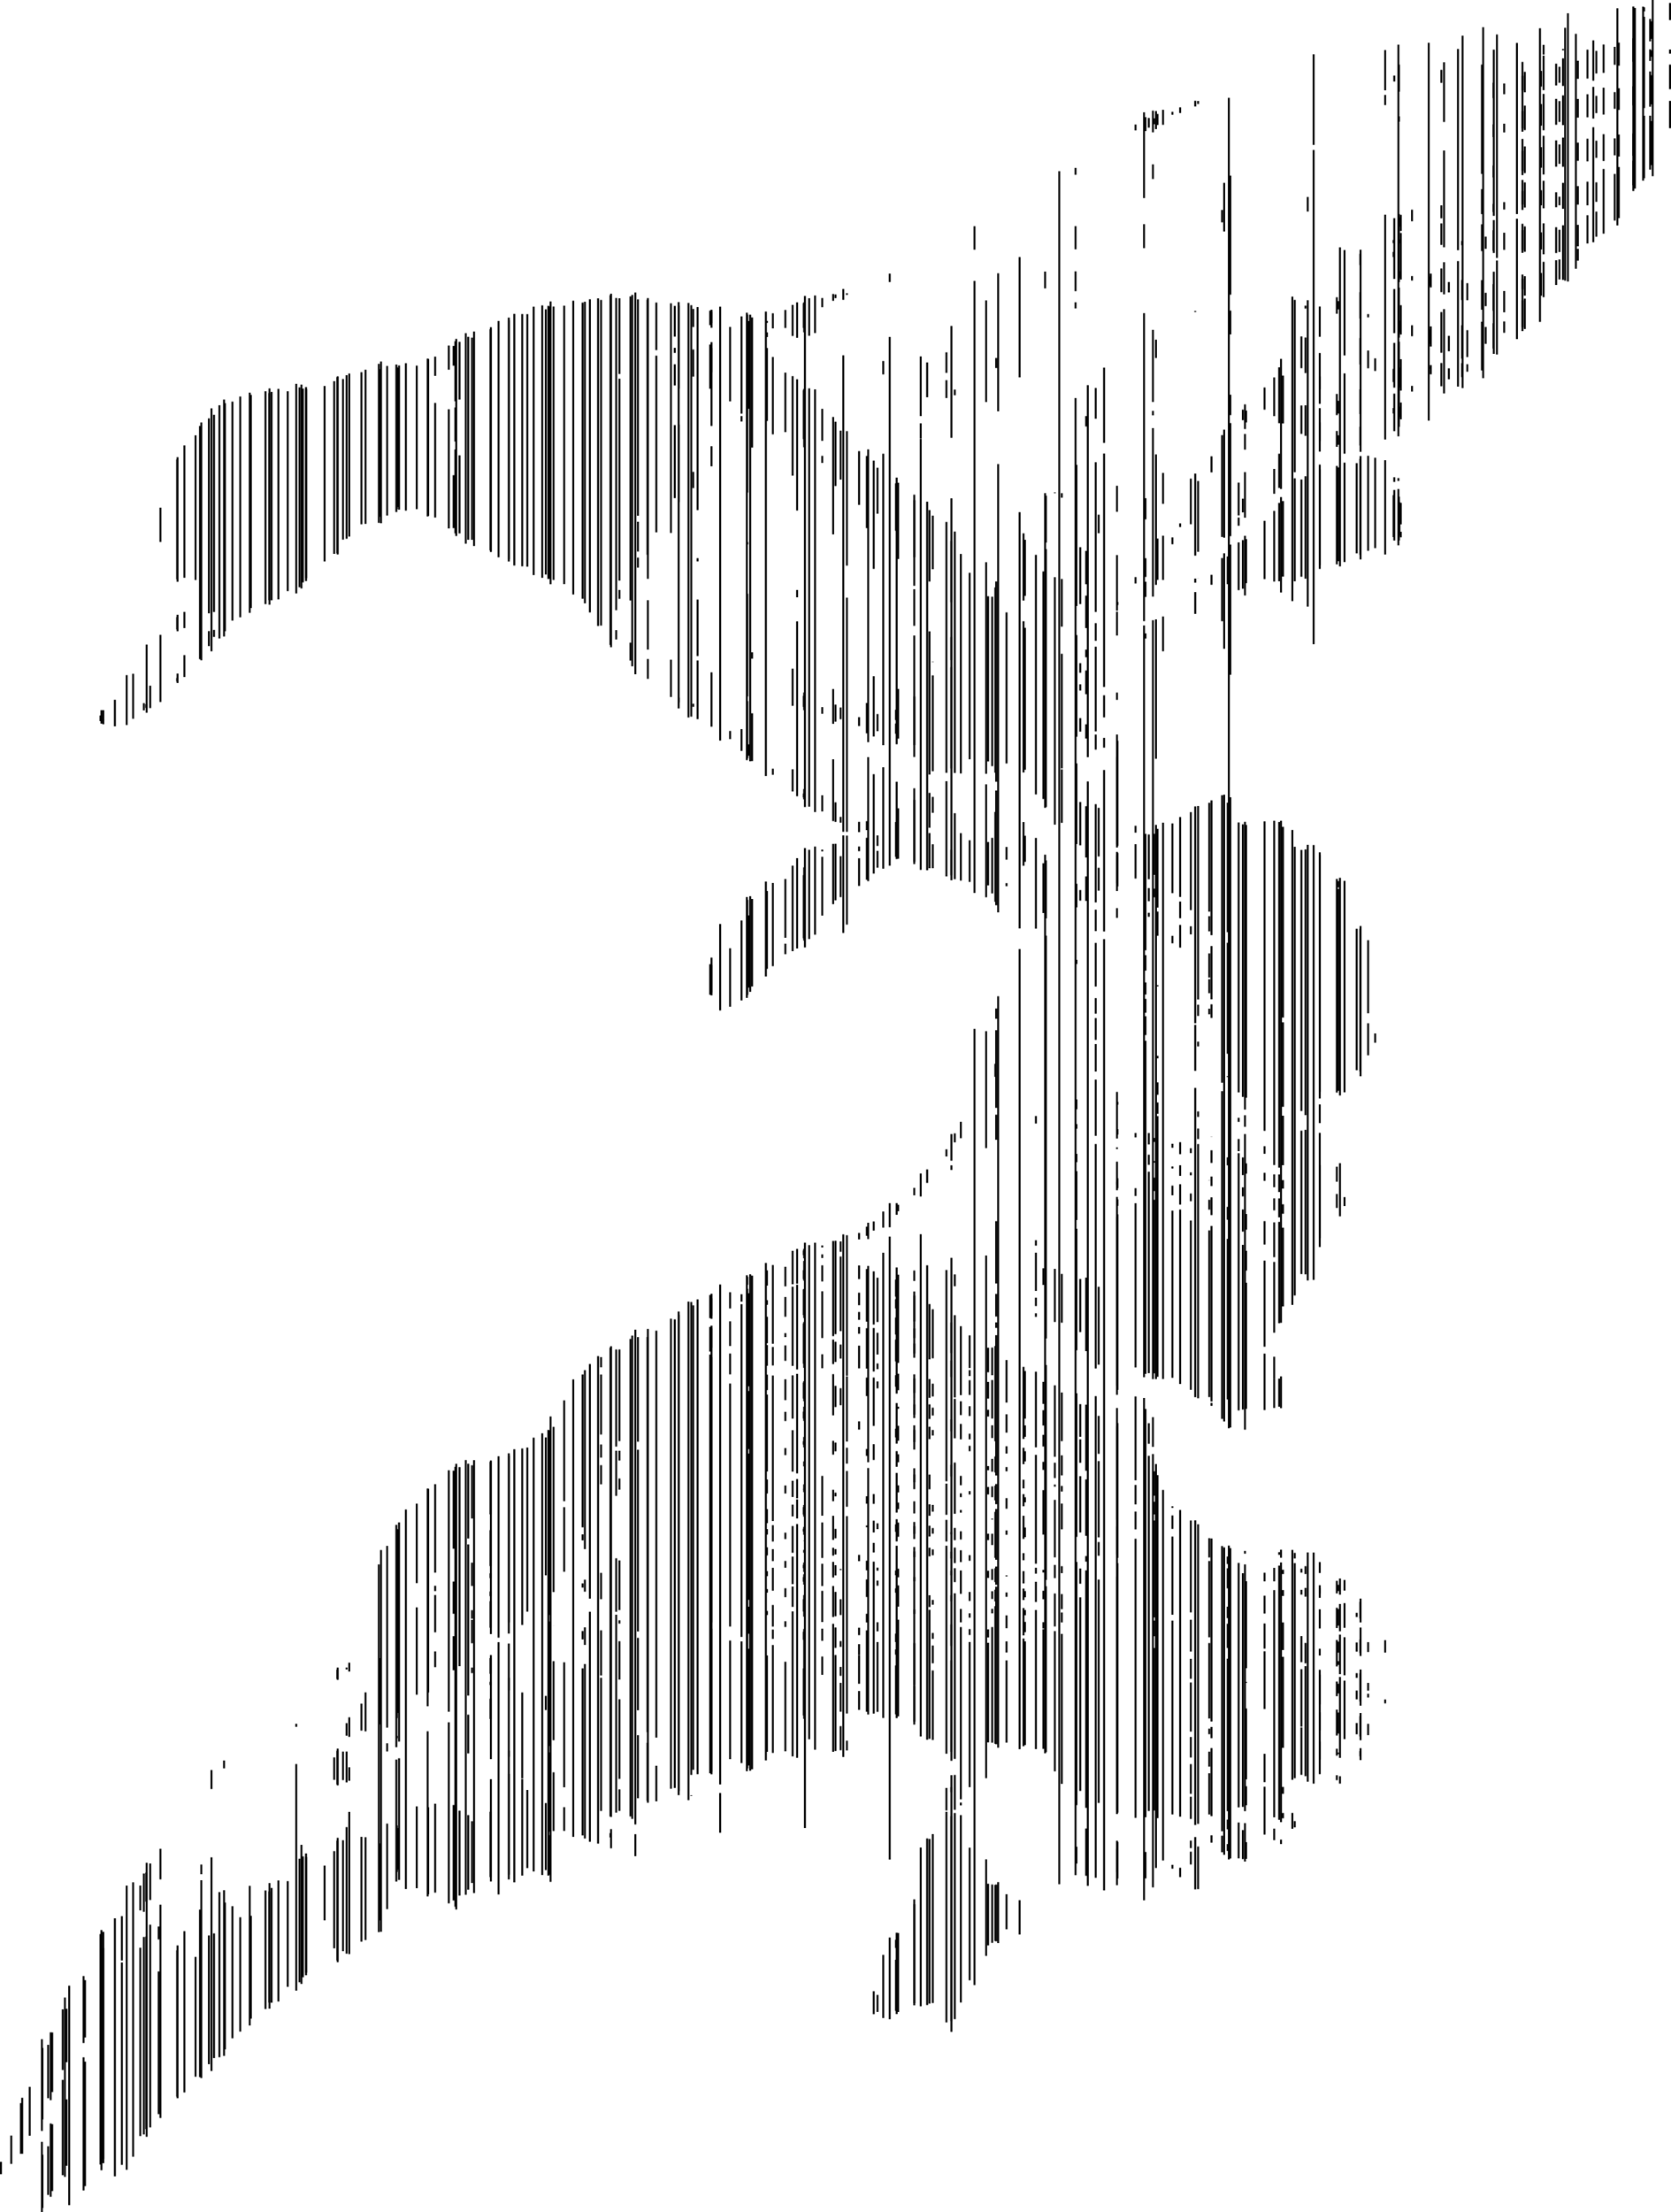 <?xml version="1.0" encoding="UTF-8" standalone="no"?>
<!-- Created with Inkscape (http://www.inkscape.org/) -->

<svg
   xmlns:dc="http://purl.org/dc/elements/1.1/"
   xmlns:cc="http://creativecommons.org/ns#"
   xmlns:rdf="http://www.w3.org/1999/02/22-rdf-syntax-ns#"
   xmlns:svg="http://www.w3.org/2000/svg"
   xmlns="http://www.w3.org/2000/svg"
   xmlns:sodipodi="http://sodipodi.sourceforge.net/DTD/sodipodi-0.dtd"
   xmlns:inkscape="http://www.inkscape.org/namespaces/inkscape"
   width="1573.656"
   height="2081.702"
   id="canards"
   version="1.1"
   inkscape:version="0.48.4 r9939"
   sodipodi:docname="criss-cross-canards_hatched.svg">
  <defs
     id="defs2997" />
  <sodipodi:namedview
     id="base"
     pagecolor="#ffffff"
     bordercolor="#666666"
     borderopacity="1.0"
     inkscape:pageopacity="0.0"
     inkscape:pageshadow="2"
     inkscape:zoom="0.175"
     inkscape:cx="-0.70470714"
     inkscape:cy="881.81326"
     inkscape:document-units="px"
     inkscape:current-layer="fill-e8e8e8"
     showgrid="false"
     inkscape:window-width="1276"
     inkscape:window-height="775"
     inkscape:window-x="0"
     inkscape:window-y="21"
     inkscape:window-maximized="1"
     fit-margin-top="0"
     fit-margin-left="0"
     fit-margin-right="0"
     fit-margin-bottom="0" />
  <g
     inkscape:label="fill-030303"
     inkscape:groupmode="layer"
     id="fill-030303"
     transform="translate(72.719,968.795)">
    <path
       d="m -62.108,1040.896 0,26.711 m 17.357,-26.594 0,-45.933 m 17.357,-39.562 0,50.189 m 0,91.074 0,-45.794 m 17.357,-129.366 0,50.223 m 0,97.447 0,-62.442 m 17.357,-112.177 0,53.936 m 0,139.917 0,-117.166 m 17.357,-1262.879 0,0.401 m 0,1354.105 0,-198.534 m 17.357,-30.031 0,41.685 m 0,192.388 0,-190.465 m 17.357,-72.395 0,23.389 m 0,212.321 0,-177.218 m 17.357,-19.899 0,12.095 m 0,164.394 0,-134.232 m 17.357,-1422.932 0,112.786 m 0,47.191 0,-11.6 m 0,57.272 0,3.366 m 0,1331.759 0,-137.751 m 17.357,-1425.691 0,136.16 m 0,1408.486 0,-112.747 m 17.357,-1451.208 0,185.539 m 0,23.517 0,-6.641 m 0,1226.693 0,117.312 m 17.357,-1352.776 0,-206.056 m 0,1415.846 0,124.394 m 17.357,-1346.021 0,-200.556 m 0,1431.294 0,96.738 m 17.357,-1334.856 0,-194.866 m 0,1409.981 0,104.642 m 17.357,-1328.269 0,-188.048 m 0,1402.056 0,99.462 m 17.357,-1325.641 0,-177.833 m 0,1381.277 0,108.868 m 17.357,-1328.046 0,-165.143 m 0,1392.442 0,51.476 m 17.357,-1299.352 0,-151.155 m 0,1291.713 0,26.844 m 0,161.003 0,-104.402 m 17.357,-1381.522 0,143.069 m 0,1135.272 0,-25.361 m 0,125.334 0,98.604 m 17.357,-1340.861 0,-138.957 m 0,1213.029 0,62.403 m 0,184.433 0,-72.491 m 17.357,-1388.468 0,130.764 m 0,1134.916 0,-172.673 m 0,281.094 0,39.138 m 17.357,-1280.362 0,-135.094 m 0,1070.972 0,74.754 m 0,105.018 0,-82.157 m 0,187.256 0,77.029 m 17.357,-1423.231 0,-18.096 m 0,43.58 0,107.842 m 0,992.936 0,-83.267 m 0,95.612 0,4.985 m 0,38.824 0,-35.081 m 0,53.057 0,14.799 m 0,212.175 0,-83.648 m 17.357,-1371.894 0,18.58 m 0,152.881 0,-49.79 m 0,936.789 0,73.45 m 0,61.198 0,-30.275 m 0,51.405 0,32.025 m 0,216.666 0,-89.827 m 17.357,-1380.904 0,190.218 m 0,921.076 0,-50.066 m 0,91.625 0,21.926 m 0,30.755 0,-7.955 m 0,9.09 0,21.986 m 0,28.132 0,-5.222 m 0,144.569 0,58.128 m 17.357,-1254.041 0,-208.107 m 0,1065.754 0,49.494 m 0,48.701 0,-33.822 m 0,40.644 0,4.497 m 0,16.972 0,-4.395 m 0,9.105 0,24.996 m 0,43.382 0,-14.772 m 0,22.307 0,2.996 m 0,31.963 0,-19.069 m 0,106.385 0,61.54 m 17.357,-1240.192 0,-224.973 m 0,1068.49 0,156.919 m 0,63.953 0,-11.825 m 0,68.616 0,5.748 m 0,110.896 0,-94.798 m 17.357,-1373.722 0,237.651 m 0,983.396 0,-154.431 m 0,322.209 0,73.508 m 17.357,-1217.322 0,-249.551 m 0,1061.6 0,129.81 m 0,126.765 0,-13.29 m 0,100.832 0,63.031 m 17.357,-1210.159 0,-261.993 m 0,1030.14 0,94.928 m 0,66.328 0,-60.709 m 0,145.985 0,117.596 m 0,41.061 0,-22.373 m 17.357,-1415.845 0,278.665 m 0,873.868 0,-143.851 m 0,150.513 0,5.59 m 0,44.431 0,-3.906 m 0,44.807 0,7.849 m 0,184.503 0,-157.202 m 17.357,-1287.803 0,306.452 m 0,698.022 0,-9.596 m 0,16.38 0,56.449 m 0,21.755 0,-12.372 m 0,19.49 0,18.003 m 0,108.044 0,-24.687 m 0,54.06 0,42.406 m 0,127.593 0,-125.334 m 17.357,-1298.19 0,71.235 m 0,194.426 0,-189.996 m 0,198.834 0,8.303 m 0,792.644 0,-86.258 m 0,95.332 0,9.181 m 0,27.418 0,-10.484 m 0,77.067 0,46.699 m 0,12.762 0,-3.066 m 0,19.678 0,36.099 m 0,93.428 0,-74.916 m 0,84.834 0,20.257 m 17.357,-1218.878 0,-203.624 m 0,209.307 0,28.015 m 0,15.137 0,-9.444 m 0,733.544 0,98.475 m 0,178.58 0,-171.012 m 0,176.998 0,68.171 m 0,82.781 0,-59.318 m 17.357,-1348.222 0,44.77 m 0,171.445 0,-166.255 m 0,917.562 0,382.949 m 0,59.976 0,-33.48 m 17.357,-1373.774 0,28.892 m 0,15.319 0,-4.776 m 0,15.488 0,19.923 m 0,106.014 0,-68.718 m 0,841.579 0,440.958 m 17.357,-1374.885 0,-16.991 m 0,38.188 0,25.493 m 0,104.905 0,-15.239 m 0,218.231 0,2.846 m 0,1000.321 0,-437.059 m 17.357,-934.967 0,10.62 m 0,46.327 0,-22.929 m 0,580.67 0,25.848 m 0,304.218 0,-16.443 m 0,28.261 0,18.339 m 0,258.426 0,-249.642 m 0,255.5 0,134.833 m 17.357,-1289.76 0,-70.048 m 0,380.207 0,7.66 m 0,251.873 0,-55.004 m 0,323.666 0,15.289 m 0,35.317 0,-23.195 m 0,30.291 0,19.601 m 0,237.305 0,-228.667 m 0,241.863 0,111.619 m 17.357,-1270.779 0,-82.575 m 0,398.375 0,10.67 m 0,218.222 0,-67.945 m 0,355.583 0,87.603 m 0,59.107 0,-54.733 m 0,58.89 0,137.63 m 0,31.955 0,-25.513 m 0,39.632 0,109.82 m 17.357,-1357.61 0,-1.735 m 0,10.702 0,4.419 m 0,78.965 0,-68.663 m 0,511.021 0,73.216 m 0,298.091 0,-14.313 m 0,28.006 0,4.412 m 0,36.138 0,-24.905 m 0,26.663 0,19.445 m 0,22.914 0,-14.509 m 0,18.74 0,72.337 m 0,20.715 0,-13.164 m 0,27.878 0,13.193 m 0,10.798 0,-5.21 m 0,17.182 0,7.615 m 0,19.497 0,-4.686 m 0,16.861 0,3.363 m 0,21.007 0,-3.759 m 0,41.858 0,90.678 m 17.357,-1339.876 0,-17.013 m 0,58.994 0,55.957 m 0,475.85 0,-55.267 m 0,60.868 0,9.849 m 0,312.625 0,-18.455 m 0,28.469 0,18.574 m 0,19.124 0,-3.699 m 0,11.556 0,14.485 m 0,37.027 0,-19.644 m 0,30.639 0,8.646 m 0,32.102 0,-6.679 m 0,35.22 0,7.556 m 0,42.865 0,-6.012 m 0,26.6 0,6.403 m 0,27.708 0,-8.403 m 0,31.006 0,5.471 m 0,116.986 0,-84.302 m 17.357,-1278.352 0,23.187 m 0,104.559 0,-45.986 m 0,287.66 0,10.294 m 0,85.294 0,-3.637 m 0,76.761 0,59.326 m 0,298.253 0,-4.374 m 0,18.512 0,8.416 m 0,33.837 0,-24.065 m 0,31.996 0,37.794 m 0,32.826 0,-15.011 m 0,27.386 0,6.418 m 0,24.537 0,-3.158 m 0,44.97 0,0.321 m 0,23.695 0,-6.972 m 0,20.386 0,2.591 m 0,34.444 0,-3.096 m 0,11.445 0,4.378 m 0,28.104 0,-11.645 m 0,30.659 0,7.571 m 0,71.212 0,-44.26 m 17.357,-1289.61 0,8.614 m 0,125.776 0,-30.138 m 0,44.248 0,6.658 m 0,236.107 0,-6.303 m 0,82.965 0,15.207 m 0,37.618 0,-1.696 m 0,6.766 0,55.3 m 0,312.322 0,-1.911 m 0,8.45 0,3.408 m 0,22.049 0,-15.168 m 0,24.429 0,43.986 m 0,28.399 0,-13.112 m 0,114.448 0,37.453 m 0,39.813 0,-33.421 m 0,38.831 0,20.989 m 0,33.873 0,-29.368 m 0,35.575 0,11.483 m 0,31.958 0,-17.189 m 17.357,-1153.658 0,46.076 m 0,225.528 0,-11.071 m 0,102.968 0,5.403 m 0,70.117 0,-38.533 m 0,362.564 0,9.733 m 0,74.661 0,-70.206 m 0,82.85 0,13.185 m 0,43.893 0,-15.975 m 0,170.088 0,1.015 m 0,42.28 0,-14.856 m 0,39.438 0,5.412 m 0,27.24 0,-8.349 m 0,14.97 0,27.167 m 0,36.259 0,-22.66 m 17.357,-1199.861 0,50.564 m 0,208.122 0,-8.334 m 0,98.483 0,9.675 m 0,17.945 0,-4.401 m 0,11.088 0,25.988 m 0,332.627 0,-6.022 m 0,30.573 0,12.844 m 0,24.578 0,-11.787 m 0,18.174 0,7.386 m 0,13.072 0,-6.292 m 0,17.479 0,21.353 m 0,57.654 0,-7.749 m 0,125.63 0,5.915 m 0,69.661 0,-6.995 m 0,15.482 0,10.118 m 0,27.122 0,-26.912 m 0,33.741 0,17.766 m 17.357,-1125.7 0,-43.204 m 0,231.757 0,16.126 m 0,107.974 0,-9.875 m 0,14.559 0,15.842 m 0,427.496 0,-41.689 m 0,51.834 0,20.456 m 0,13.746 0,-5.341 m 0,16.944 0,6.509 m 0,132.454 0,-5.453 m 0,41.688 0,2.895 m 0,14.122 0,-4.786 m 0,39.186 0,8.522 m 0,75.836 0,-65.715 m 0,332.051 0,16.027 m 17.357,-1393.903 0,-44.65 m 0,213.146 0,9.695 m 0,12.821 0,-9.604 m 0,92.691 0,32.766 m 0,413.894 0,-16.004 m 0,18.458 0,8.634 m 0,24.615 0,-16.069 m 0,20.731 0,20.612 m 0,23.869 0,-10.876 m 0,50.266 0,8.177 m 0,88.969 0,-7.091 m 0,43.48 0,4.401 m 0,16.462 0,-4.122 m 0,42.638 0,7.87 m 0,11.868 0,-4.86 m 0,15.044 0,45.949 m 0,219.92 0,-7.681 m 0,18.761 0,48.146 m 17.357,-1368.04 0,-53.678 m 0,184.827 0,45.671 m 0,109.824 0,-58.27 m 0,466.479 0,24.37 m 0,15.652 0,-9.093 m 0,14.219 0,9.397 m 0,37.088 0,-13.587 m 0,24.386 0,9.62 m 0,25.843 0,-11.506 m 0,42.001 0,7.298 m 0,48.588 0,-7.215 m 0,23.705 0,5.419 m 0,22.72 0,-4.059 m 0,30.58 0,4.141 m 0,67.121 0,-39.592 m 0,40.096 0,33.739 m 0,265.122 0,-93.267 m 17.357,-1306.77 0,50.408 m 0,87.238 0,-0.359 m 0,13.058 0,90.168 m 0,39.199 0,-14.985 m 0,44.591 0,22.498 m 0,461.189 0,-46.124 m 0,70.017 0,12.014 m 0,17.959 0,-7.382 m 0,20.959 0,5.249 m 0,71.613 0,-6.317 m 0,21.799 0,5.225 m 0,20.345 0,-5.5 m 0,47.514 0,4.537 m 0,32.134 0,-5.541 m 0,11.801 0,16.714 m 0,72.18 0,-65.404 m 0,154.014 0,158.945 m 17.357,-1318.234 0,-57.719 m 0,90.465 0,21.742 m 0,101.89 0,-95.285 m 0,171.84 0,24.018 m 0,449.541 0,-28.681 m 0,35.75 0,15.529 m 0,51.062 0,-11.153 m 0,42.718 0,11.036 m 0,54.526 0,-2.34 m 0,18.495 0,6.478 m 0,15.786 0,-4.351 m 0,23.169 0,5.686 m 0,41.992 0,-20.328 m 0,33.878 0,86.104 m 0,37.985 0,-4.735 m 0,27.262 0,192.836 m 17.357,-1187.415 0,-175.478 m 0,251.705 0,39.217 m 0,457.383 0,-30.679 m 0,32.71 0,5.55 m 0,17.812 0,-13.87 m 0,24.467 0,9.187 m 0,21.958 0,-5.267 m 0,11.369 0,5.094 m 0,40.703 0,-3.166 m 0,60.281 0,5.259 m 0,37.839 0,-8.455 m 0,20.071 0,4.097 m 0,16.328 0,-5.607 m 0,12.203 0,136.584 m 0,181.751 0,-124.808 m 17.357,-1177.636 0,155.414 m 0,116.63 0,-40.79 m 0,475.902 0,23.1 m 0,24.726 0,-15.616 m 0,26.181 0,6.353 m 0,50.546 0,-3.892 m 0,19.688 0,6.989 m 0,42.988 0,-6.035 m 0,34.856 0,6.756 m 0,56.008 0,-7.616 m 0,12.666 0,93.711 m 0,191.035 0,-58.014 m 17.357,-1196.432 0,142.183 m 0,90.573 0,-12.019 m 0,34.062 0,2.867 m 0,485.943 0,-40.04 m 0,51.069 0,17.267 m 0,19.684 0,-6.84 m 0,19.552 0,4.001 m 0,35.205 0,-9.985 m 0,30.423 0,4.083 m 0,39.164 0,-0.945 m 0,16.06 0,4.142 m 0,29.517 0,-12.08 m 0,24.465 0,10.468 m 0,84.838 0,-77.403 m 0,220.053 0,32.969 m 17.357,-1254.843 0,-52.767 m 0,82.855 0,133.534 m 0,86.655 0,-24.487 m 0,503.676 0,44.798 m 0,17.172 0,-10.752 m 0,24.292 0,9.544 m 0,38.538 0,-4.77 m 0,28.435 0,9.108 m 0,56.63 0,-5.926 m 0,17.884 0,4.881 m 0,15.98 0,-9.709 m 0,18.365 0,97.508 m 17.357,-890.263 0,-214.149 m 0,274.627 0,46.867 m 0,349.972 0,-15.677 m 0,106.867 0,20.735 m 0,20.369 0,-14.417 m 0,23.223 0,10.95 m 0,22.003 0,-7.602 m 0,26.623 0,41.891 m 0,35.656 0,-2.544 m 0,19.697 0,7.961 m 0,27.513 0,-5.862 m 0,6.576 0,112.616 m 17.357,-1177.412 0,-4.267 m 0,80.729 0,44.854 m 0,133.344 0,-107.779 m 0,108.813 0,50.249 m 0,470.399 0,-45.849 m 0,111.552 0,45.788 m 0,32.183 0,-18.823 m 0,28.765 0,5.241 m 0,35.587 0,-24.223 m 0,58.947 0,6.527 m 0,33.841 0,-14.097 m 0,17.275 0,9.346 m 0,151.896 0,-141.082 m 17.357,-1022.634 0,53.519 m 0,64.596 0,-9.003 m 0,19.909 0,5.873 m 0,38.634 0,-12.693 m 0,78.945 0,40.722 m 0,52.062 0,-9.936 m 0,366.031 0,49.938 m 0,98.521 0,-30.677 m 0,33.115 0,22.036 m 0,65.594 0,-53.016 m 0,86.883 0,14.335 m 0,194.983 0,-182.12 m 17.357,-1018.876 0,17.438 m 0,304.21 0,-45.8 m 0,56.453 0,21.506 m 0,446.103 0,-73.352 m 0,121.511 0,35.717 m 0,78.632 0,-71.794 m 0,76.202 0,12.884 m 0,232.643 0,-210.23 m 17.357,-774.16 0,82.306 m 0,36.694 0,-26.469 m 0,307.208 0,2.847 m 0,189.199 0,-158.954 m 0,197.007 0,87.956 m 0,32.662 0,-26.262 m 0,47.135 0,219.798 m 0,58.372 0,-21.885 m 17.357,-1622.725 0,5.501 m 0,426.42 0,-6.086 m 0,234.075 0,6.457 m 0,43.192 0,-32.294 m 0,271.742 0,4.145 m 0,55.164 0,-7.338 m 0,14.136 0,154.537 m 0,106.222 0,-78.933 m 0,83.316 0,18.307 m 0,23.471 0,-16.753 m 0,25.592 0,262.638 M 1014.028,-851.89 l 0,-5.582 m 0,673.297 0,38.705 m 0,21.098 0,-8.158 m 0,234.578 0,3.851 m 0,19.418 0,-1.519 m 0,15.634 0,12.593 m 0,171.636 0,-163.389 m 0,255.518 0,23.003 m 0,17.595 0,-11.924 m 0,17.639 0,91.221 m 0,17.692 0,-14.747 m 0,25.768 0,152.974 m 17.357,-1595.807 0,-2.73 m 0,400.479 0,6.429 m 0,328.32 0,-65.595 m 0,105.835 0,6.98 m 0,192.384 0,-3.751 m 0,21.365 0,1.908 m 0,25.244 0,-9.102 m 0,23.556 0,157.25 m 0,122.407 0,-1.495 m 0,8.649 0,12.629 m 0,80.794 0,-73.531 m 0,79.053 0,182.407 m 0,51.024 0,-3.555 m 17.357,-1304.532 0,42.887 m 0,363.162 0,-92.18 m 0,107.405 0,7.605 m 0,205.814 0,-4.524 m 0,22.722 0,2.746 m 0,24.341 0,-7.234 m 0,25.418 0,159.307 m 0,209.472 0,-86.457 m 0,93.41 0,29.94 m 0,25.577 0,-18.781 m 0,22.292 0,46.184 m 0,24.406 0,-19.316 m 0,25.552 0,27.909 m 0,23.688 0,-20.875 m 0,41.231 0,7.027 m 0,15.459 0,-12.044 m 17.357,-987.064 0,102.403 m 0,18.569 0,-14.305 m 0,35.066 0,22.732 m 0,14.662 0,-13.073 m 0,27.704 0,5.264 m 0,156.543 0,-0.227 m 0,18.21 0,9.315 m 0,176.395 0,-156.87 m 0,289.623 0,18.185 m 0,75.082 0,-71.8 m 0,77.258 0,70.995 m 0,14.788 0,-5.244 m 0,21.635 0,14.126 m 0,44.984 0,-38.739 m 17.357,-1145.099 0,26.077 m 0,327.463 0,-121.82 m 0,131.848 0,104.392 m 0,21.901 0,-0.845 m 0,76.472 0,7.52 m 0,51.202 0,-12.164 m 0,30.127 0,151.14 m 0,154.878 0,-7.033 m 0,11.008 0,18.912 m 0,28.05 0,-10.818 m 0,16.049 0,22.839 m 0,153.57 0,-143.516 m 0,151.46 0,9.082 m 0,20.403 0,-6.51 m 17.357,-1348.972 0,11.141 m 0,151.272 0,-41.472 m 0,269.015 0,256.725 m 0,71.398 0,-9.635 m 0,47.614 0,14.762 m 0,38.478 0,-18.57 m 0,30.006 0,118.702 m 0,244.035 0,-81.775 m 0,94.768 0,0.808 m 0,90.836 0,-66.699 m 0,73.191 0,17.836 m 0,50.426 0,-15.633 m 17.357,-1368.95 0,20.82 m 0,159.446 0,-54.776 m 0,282.816 0,291.185 m 0,21.592 0,-7.118 m 0,25.082 0,7.562 m 0,59.914 0,-22.017 m 0,37.145 0,81.004 m 0,59.649 0,-53.134 m 0,206.243 0,8.091 m 0,30.277 0,-16.798 m 0,26.166 0,23.618 m 0,56.859 0,-54.334 m 0,96.496 0,26.644 m 0,49.347 0,-45.004 m 17.357,-1327.975 0,45.017 m 0,144.094 0,-71.01 m 0,306.563 0,179.459 m 0,83.956 0,-79.471 m 0,87.87 0,46.592 m 0,21.987 0,-7.929 m 0,22.74 0,8.865 m 0,87.241 0,-74.072 m 0,321.851 0,4.081 m 0,20.59 0,-5.527 m 0,30.46 0,25.979 m 0,92.035 0,-85.661 m 0,122.45 0,6.42 m 0,23.098 0,-5.024 m 17.357,-1389.485 0,29.851 m 0,61.802 0,-26.685 m 0,69.627 0,91.51 m 0,502.776 0,-245.665 m 0,264.186 0,134.951 m 0,280.958 0,-3.695 m 0,19.859 0,4.547 m 0,63.518 0,-24.492 m 0,31.117 0,54.099 m 0,45.336 0,-44.611 m 17.357,-1271.441 0,12.223 m 0,48.536 0,-17.494 m 0,44.209 0,90.286 m 0,495.467 0,-222.8 m 0,291.786 0,68.767 m 0,334.521 0,-5.209 m 0,81.419 0,28.104 m 0,24.418 0,-16.941 m 0,27.468 0,16.95 m 17.357,-1364.746 0,-7.776 m 0,93.791 0,12.029 m 0,29.314 0,-8.858 m 0,30.274 0,88.23 m 0,306.933 0,-5.896 m 0,7.442 0,189.836 m 0,470.804 0,-5.864 m 0,22.792 0,15.629 m 0,25.384 0,-10.308 m 0,18.327 0,3.534 m 0,26.853 0,-9.11 m 0,27.131 0,19.722 m 0,19.364 0,-1.392 m 17.357,-1213.476 0,84.898 m 0,486.358 0,-133.073 m 0,643.757 0,3.901 m 0,32.601 0,-8.641 m 0,28.892 0,4.375 m 0,20.242 0,-8.26 m 0,30.579 0,10.569 m 17.357,-1282.992 0,-11.832 m 0,93.551 0,85.014 m 0,465.439 0,-8.706 m 17.357,-746.708 0,2.997 m 0,13.061 0,-4.772 m 0,110.04 0,12.422 m 0,29.554 0,-5.15 m 0,82.014 0,39.461 m 17.357,-297.227 0,-10.904 m 0,62.494 0,4.183 m 0,52.405 0,-10.285 m 0,56.986 0,5.382 m 17.357,-99.665 0,-8.558 m 0,49.948 0,13.61 m 0,22.904 0,-0.902 m 17.357,-80.39 0,9.751 m 0,55.368 0,-14.476 m 0,30.515 0,10.283 m 17.357,-74.392 0,-15.998 m 0,44.215 0,25.292 m 0,13.787 0,-7.024 m 17.357,-120.089 0,11.426 m 0,54.002 0,-12.559 m 0,32.133 0,15.937 m 17.357,-234.971 0,-10.081 m 0,37.833 0,8.192 m 0,72.584 0,-6.929 m 0,28.753 0,16.108 m 0,58.786 0,-19.999 m 0,28.616 0,10.64 m 17.357,-228.087 0,-13.716 m 0,33.115 0,16.441 m 0,39.797 0,-18.813 m 0,37.855 0,12.786 m 0,42.797 0,-18.731 m 0,45.766 0,9.913 m 0,35.703 0,-25.373 m 17.357,-215.884 0,14.765 m 0,36.786 0,-20.337 m 0,40.558 0,19.335 m 0,35.424 0,-14.203 m 0,39.628 0,16.088 m 0,43.531 0,-21.41 m 17.357,-194.054 0,15.077 m 0,36.907 0,-19.667 m 0,40.814 0,18.225 m 0,38.997 0,-8.043 m 0,31.109 0,20.93 m 0,25.796 0,-18.804 m 17.357,-187.012 0,16.986 m 0,36.523 0,-17.562 m 0,41.125 0,17.128 m 0,41.188 0,-17.385 m 0,36.421 0,20.202 m 0,13.508 0,-11.106 m 17.357,-186.235 0,21.179 m 0,37.342 0,-16.245 m 0,42.199 0,16.132 m 0,41.372 0,-18.328 m 0,27.534 0,23.588 m 17.357,-161.755 0,-16.904 m 0,42.631 0,15.676 m 0,43.827 0,-15.987 m 0,33.503 0,43.833 m 17.357,-149.409 0,-22.136 m 0,45.291 0,17.842 m 0,47.427 0,-20.946 m 0,25.674 0,23.002 m 17.357,-137.78 0,-16.33 m 0,27.259 0,6.009 m 0,44.788 0,-27.43 m 0,43.115 0,41.471 m 17.357,-136.514 0,-16.12 m 0,43.859 0,3.886 m 0,33.422 0,-23.125 m 0,34.126 0,25.732"
       style="stroke:#000000;stroke-width:1.8;stroke-miterlimit:4;stroke-dasharray:none"
       id="path7"
       inkscape:connector-curvature="0" />
  </g>
  <g
     inkscape:label="fill-2f2f2f"
     inkscape:groupmode="layer"
     id="fill-2f2f2f"
     transform="translate(72.719,968.795)">
    <path
       d="m -53.04,1010.417 0,47.657 m 29.507,-58.148 0,-56.027 m 0,86.28 0,62.903 m 29.507,-139.266 0,-63.005 m 0,76.466 0,125.254 M 35.481,-285.272 l 0,-25.004 m 0,1146.741 0,242.809 M 64.988,-302.596 l 0,-3.593 m 0,1099.661 0,27.35 m 0,214.014 0,-181.145 m 29.507,-1392.236 0,117.201 m 0,46.561 0,-15.485 m 0,55.384 0,8.85 m 0,1331.762 0,-143.746 m 29.507,-1437.032 0,183.42 m 0,30.808 0,-14.083 m 0,1227.499 0,121.171 m 29.507,-1361.695 0,-207.71 m 0,1431.142 0,107.564 m 29.507,-1346.968 0,-196.107 m 0,1407.941 0,107.966 m 29.507,-1336.62 0,-182.32 m 0,1381.258 0,113.748 m 29.507,-1339.549 0,-162.491 m 0,1295.113 0,21.092 m 0,158.584 0,-91.476 m 29.507,-1394.115 0,145.081 m 0,1136.315 0,-36.656 m 0,136.234 0,96.81 m 29.507,-1346.576 0,-133.644 m 0,1093.339 0,178.05 m 0,18.901 0,-2.155 m 0,84.306 0,43.736 m 29.507,-1276.263 0,-147.526 m 0,1063.218 0,191.659 m 0,189.947 0,-81.974 m 29.507,-1378.99 0,54.278 m 0,125.948 0,-73.471 m 0,952.182 0,187.346 m 0,215.82 0,-79.816 m 29.507,-1396.039 0,211.515 m 0,1018.304 0,-163.371 m 0,183.11 0,97.925 m 0,115.112 0,-96.239 m 29.507,-1378.782 0,237.393 m 0,996.254 0,-166.079 m 0,229.609 0,80.873 m 0,91.431 0,-90.872 m 29.507,-1385.656 0,257.276 m 0,952.438 0,-155.408 m 0,186.895 0,0.031 m 0,107.933 0,-74.411 m 0,104.599 0,55.245 m 29.507,-1155.353 0,-283.786 m 0,1005.441 0,168.398 m 0,40.054 0,-11.299 m 0,44.869 0,16.536 m 0,182.184 0,-164.166 m 29.507,-1285.512 0,293.782 m 0,27.528 0,-8.778 m 0,676.959 0,91.355 m 0,46.417 0,-42.51 m 0,101.212 0,50.332 m 0,188.998 0,-186.223 m 29.507,-1237.442 0,239.951 m 0,1108.006 0,-371.85 m 0,381.907 0,54.528 m 29.507,-1328.936 0,-78.098 m 0,111.978 0,72.886 m 0,188.549 0,-4.539 m 0,580.891 0,448.107 m 29.507,-1379.479 0,-13.7 m 0,31.981 0,41.58 m 0,570.285 0,-28.77 m 0,311.31 0,21.776 m 0,31.424 0,-23.183 m 0,26.019 0,394.07 m 29.507,-1279.528 0,-91.516 m 0,93.829 0,5.124 m 0,309.963 0,-20.493 m 0,180.095 0,75.192 m 0,283.438 0,-6.948 m 0,9.411 0,313.082 m 0,118.679 0,-114.446 m 29.507,-1249.836 0,14.217 m 0,99.699 0,-72.82 m 0,387.441 0,5.769 m 0,180.095 0,-78.302 m 0,359.579 0,74.016 m 0,20.481 0,-17.445 m 0,26.9 0,136.892 m 0,19.297 0,-15.333 m 0,22.53 0,11.21 m 0,27.89 0,-21.563 m 0,35.024 0,20.285 m 0,11.613 0,-8.77 m 0,14.524 0,101.519 m 29.507,-1336.884 0,-28.2 m 0,81.472 0,54.885 m 0,247.487 0,-16.625 m 0,90.824 0,9.735 m 0,132.87 0,-68.936 m 0,358.987 0,8.937 m 0,21.052 0,-18.563 m 0,26.384 0,27.351 m 0,46.825 0,-43.125 m 0,55.709 0,18.801 m 0,18.621 0,-13.4 m 0,28.489 0,9.768 m 0,17.919 0,-4.734 m 0,21.659 0,7.258 m 0,23.11 0,-10.957 m 0,20.574 0,7.46 m 0,5.971 0,-0.343 m 0,8.57 0,2.695 m 0,18.091 0,-8.881 m 0,11.026 0,9.738 m 0,30.188 0,-20.345 m 0,31.945 0,84.535 m 29.507,-1336.97 0,-3.419 m 0,119.763 0,60.427 m 0,221.752 0,-15.983 m 0,91.96 0,18.371 m 0,73.785 0,-53.12 m 0,373.6 0,87.819 m 0,26.172 0,-18.948 m 0,41.408 0,19.94 m 0,41.669 0,-8.191 m 0,47.144 0,3.473 m 0,39.392 0,-8.819 m 0,19.055 0,5.016 m 0,19.738 0,-9.589 m 0,25.097 0,22.933 m 0,29.748 0,-19.152 m 0,25.893 0,90.279 m 29.507,-1150.754 0,-67.939 m 0,232.488 0,28.565 m 0,91.074 0,-8.418 m 0,15.645 0,39.472 m 0,335.107 0,-8.616 m 0,39.85 0,49.495 m 0,44.2 0,-37.994 m 0,46.456 0,17.409 m 0,56.259 0,-6.444 m 0,44.466 0,6.991 m 0,22.15 0,-1.613 m 0,33.091 0,9.072 m 0,25.132 0,-16.54 m 0,32.287 0,8.177 m 0,84.072 0,-76.632 m 29.507,-1079.977 0,71.749 m 0,169.053 0,-46.761 m 0,112.35 0,47.42 m 0,331.732 0,-6.004 m 0,65.738 0,82.981 m 0,25.719 0,-15.5 m 0,31.024 0,1.977 m 0,30.03 0,-14.041 m 0,26.833 0,7.508 m 0,28.36 0,-6.634 m 0,16.203 0,6.219 m 0,25.947 0,-13.342 m 0,43.407 0,8.099 m 0,27.536 0,-19.916 m 0,32.297 0,90.866 m 0,278.298 0,-74.383 m 29.507,-1339.038 0,67.237 m 0,181.633 0,-134.756 m 0,151.989 0,32.848 m 0,38.098 0,-33.09 m 0,443.255 0,52 m 0,36.202 0,-17.652 m 0,23.832 0,13.76 m 0,18.901 0,-11.58 m 0,44.997 0,13.818 m 0,24.925 0,-10.739 m 0,20.143 0,10.126 m 0,18.638 0,-8.119 m 0,44.753 0,11.072 m 0,124.016 0,-121.418 m 0,215.689 0,154.93 m 29.507,-1157.637 0,-206.583 m 0,262.758 0,44.626 m 0,242.401 0,-15.416 m 0,192.399 0,64.863 m 0,18.743 0,-12.985 m 0,21.282 0,14.525 m 0,43.229 0,-8.828 m 0,16.443 0,3.575 m 0,14.584 0,-2.49 m 0,20.051 0,7.695 m 0,21.263 0,-11.094 m 0,18.993 0,21.967 m 0,26.85 0,-12.624 m 0,17.094 0,162.012 m 0,5.79 0,-2.705 m 0,11.823 0,176.342 m 29.507,-1163.452 0,-159.41 m 0,226.865 0,52.259 m 0,453.459 0,-26.033 m 0,30.574 0,36.212 m 0,18.305 0,-11.949 m 0,31.637 0,12.041 m 0,23.975 0,-10.132 m 0,30.307 0,0.805 m 0,24.017 0,-10.566 m 0,33.117 0,10.377 m 0,17.842 0,-7.271 m 0,16.613 0,4.194 m 0,121.755 0,-108.811 m 0,242.256 0,54.89 m 29.507,-1263.202 0,-63.228 m 0,82.729 0,142.315 m 0,87.792 0,-41.167 m 0,512.739 0,67.805 m 0,23.758 0,-15.452 m 0,30.064 0,8.181 m 0,16.782 0,-11.388 m 0,20.35 0,21.787 m 0,20.062 0,-6.656 m 0,16.921 0,11.581 m 0,15.622 0,-10.803 m 0,18.33 0,25.755 m 0,104.277 0,-101.36 m 29.507,-1078.535 0,0.712 m 0,311.907 0,-232.902 m 0,650.936 0,49.993 m 0,126.861 0,-67.206 m 0,72.786 0,14.431 m 0,8.076 0,-1.9 m 0,14.367 0,54.127 m 0,19.526 0,-12.391 m 0,26.864 0,31.009 m 0,136.358 0,-131.998 m 29.507,-1143.386 0,9.776 m 0,148.449 0,-31.353 m 0,42.091 0,30.573 m 0,27.435 0,-7.195 m 0,19.617 0,22.299 m 0,41.756 0,-13.414 m 0,77.111 0,48.273 m 0,40.809 0,-23.019 m 0,377.544 0,69.224 m 0,112.487 0,-62.101 m 0,70.268 0,53.129 m 0,24.255 0,-5.216 m 0,13.442 0,223.487 m 0,63.934 0,-44.504 m 29.507,-1154.239 0,2.905 m 0,226.639 0,-98.95 m 0,105.629 0,31.461 m 0,205.418 0,-2.668 m 0,25.655 0,5.155 m 0,50.464 0,-9.39 m 0,19.869 0,6.091 m 0,173.201 0,-165.21 m 0,196.447 0,126.854 m 0,239.739 0,-234.774 m 0,262.412 0,34.342 m 29.507,-1647.674 0,-9.084 m 0,674.294 0,42.09 m 0,20.689 0,-12.322 m 0,23.222 0,3.717 m 0,214.252 0,-10.715 m 0,20.398 0,9.529 m 0,196.054 0,-189.583 m 0,236.687 0,19.347 m 0,345.599 0,-334.27 m 29.507,-1268.978 0,5.312 m 0,389.595 0,-3.408 m 0,276.361 0,75.184 m 0,20.032 0,-15.692 m 0,21.984 0,21.361 m 0,194.379 0,-11.239 m 0,21.714 0,9.913 m 0,27.07 0,-19.145 m 0,23.827 0,164.12 m 0,407.228 0,-288.608 m 0,336.661 0,8.793 m 29.507,-1321.939 0,-15.082 m 0,111.534 0,9.316 m 0,329.772 0,-126.87 m 0,137.09 0,50.093 m 0,17.511 0,-12.746 m 0,124.32 0,0.163 m 0,24.731 0,-11.85 m 0,24.67 0,8.974 m 0,27.299 0,-16.636 m 0,26.899 0,165.18 m 0,4.056 0,-2.664 m 0,127.548 0,172.188 m 0,15.685 0,-10.525 m 0,19.912 0,64.037 m 0,24.898 0,-6.883 m 29.507,-1341.637 0,9.918 m 0,86.764 0,-12.895 m 0,38.962 0,45.779 m 0,478.198 0,-256.458 m 0,313.445 0,16.613 m 0,20.039 0,-8.496 m 0,20.817 0,20.818 m 0,167.454 0,-154.983 m 0,309.041 0,219.841 m 0,49.126 0,-27.26 m 29.507,-1367.039 0,36.397 m 0,73.067 0,-23.397 m 0,39.484 0,66.528 m 0,549.086 0,-323.943 m 0,332.747 0,12.054 m 0,21.813 0,-11.311 m 0,22.62 0,32.757 m 0,71.039 0,-66.584 m 0,89.235 0,20.665 m 0,27.502 0,-27.432 m 0,177.911 0,12.738 m 0,222.029 0,-213.798 m 0,224.432 0,10.885 m 29.507,-1441.322 0,-2.746 m 0,29.978 0,33.43 m 0,59.084 0,-28.692 m 0,66.772 0,96.328 m 0,504.856 0,-250.056 m 0,263.873 0,136.024 m 0,282.029 0,-7.399 m 0,20.45 0,8.269 m 0,62.682 0,-19.132 m 0,21.854 0,103.467 m 29.507,-1376.218 0,-15.503 m 0,91.006 0,19.87 m 0,29.844 0,-14.89 m 0,32.898 0,92.615 m 0,497.099 0,-201.049 m 0,270.842 0,14.07 m 0,24.666 0,-13.079 m 0,364.061 0,11.803 m 0,32.569 0,-19.078 m 0,30.318 0,24.933 m 0,27.979 0,-13.784 m 0,26.437 0,24.36 m 0,18.909 0,-6.459 m 0,24.934 0,4.662 m 29.507,-1376.622 0,-3.051 m 0,34.283 0,16.676 m 0,171.777 0,-89.439 m 0,455.876 0,68.792 m 0,39.528 0,-30.174 m 0,582.494 0,9.215 m 0,36.36 0,-7.301 m 0,10.248 0,3.49 m 0,35.479 0,-10.661 m 29.507,-1417.684 0,8.713 m 0,15.807 0,-3.827 m 0,30.011 0,6.117 m 0,51.626 0,-11.305 m 0,44.132 0,18.961 m 0,27.732 0,-9.856 m 0,89.926 0,31.557 m 29.507,-233.694 0,-12.925 m 0,49.651 0,18.928 m 0,26.139 0,-8.675 m 29.507,-116.779 0,3.922 m 0,51.627 0,-18.862 m 0,42.618 0,31.428 m 0,17.312 0,-13.088 m 29.507,-263.911 0,14.468 m 0,36.69 0,-12.001 m 0,38.695 0,11.296 m 0,32.572 0,-7.7 m 0,24.83 0,19.312 m 0,56.44 0,-25.066 m 0,36.835 0,23.795 m 29.507,-241.146 0,-19.263 m 0,31.782 0,23.049 m 0,40.426 0,-25.081 m 0,33.881 0,23.662 m 0,41.63 0,-23.89 m 0,46.872 0,18.253 m 0,31.417 0,-28.599 m 29.507,-221.086 0,20.475 m 0,36.996 0,-24.341 m 0,39.038 0,24.801 m 0,38.138 0,-14.099 m 0,32.907 0,24.296 m 0,30.028 0,-23.24 m 29.507,-198.168 0,27.164 m 0,36.476 0,-21.714 m 0,41.869 0,21.325 m 0,41.362 0,-22.269 m 0,31.574 0,26.612 m 29.507,-167.298 0,-21.745 m 0,42.908 0,20.403 m 0,43.92 0,-20.726 m 0,30.566 0,48.095 m 29.507,-166.387 0,-21.037 m 0,28.579 0,10.932 m 0,43.068 0,-33.192 m 0,41.61 0,50.766"
       style="stroke:#000000;stroke-width:1.8;stroke-miterlimit:4;stroke-dasharray:none"
       id="path10"
       inkscape:connector-curvature="0" />
  </g>
  <g
     inkscape:label="fill-515151"
     inkscape:groupmode="layer"
     id="fill-515151"
     transform="translate(72.719,968.795)">
    <path
       d="m -51.809,1005.338 0,52.706 m 38.186,-78.846 0,-57.038 m 0,66.368 0,89.63 m 38.186,-1365.426 0,-13.196 m 0,1149.698 0,217.676 m 38.186,-1367.212 0,-6.729 m 0,1101.358 0,36.063 m 0,209.492 0,-185.883 m 38.186,-1403.655 0,124.551 m 0,47.403 0,-15.251 m 0,40.672 0,20.584 m 0,1332.025 0,-151.749 m 38.185,-1437.985 0,214.591 m 0,1334.62 0,-138.155 m 38.185,-1422.218 0,200.33 m 0,1322.067 0,-111.58 m 38.186,-1414.771 0,182.538 m 0,1311.965 0,-114.565 m 38.185,-1391.117 0,153.894 m 0,1064.059 0,-1.788 m 0,52.36 0,11.752 m 0,43.95 0,-28.998 m 0,71.133 0,119.065 m 38.185,-1353.404 0,-140.679 m 0,1110.343 0,171.004 m 0,22.45 0,-7.656 m 0,75.559 0,80.49 m 38.186,-1310.609 0,-148.487 m 0,1063.287 0,204.831 m 0,179.055 0,-155.437 m 38.185,-1312.26 0,190.92 m 0,939.915 0,-70.371 m 0,75.923 0,142.226 m 0,54.447 0,-36.444 m 0,94.501 0,70.208 m 38.185,-1249.898 0,-229.558 m 0,1068.761 0,169.666 m 0,231.389 0,-221.982 m 38.186,-1258.217 0,256.093 m 0,975.188 0,-173.782 m 0,179.963 0,117.156 m 0,80.657 0,-74.667 m 0,77.955 0,37.059 m 38.185,-1187.784 0,-294.679 m 0,1002.001 0,220.741 m 0,228.844 0,-216.465 m 38.185,-1237.796 0,286.094 m 0,56.565 0,-16.854 m 0,655.231 0,449.371 m 38.186,-1207.877 0,-216.058 m 0,335.412 0,35.051 m 0,1027.449 0,-442.402 m 38.185,-949.469 0,16.974 m 0,92.355 0,-78.817 m 0,97.943 0,18.891 m 0,245.017 0,-51.126 m 0,268.439 0,35.55 m 0,304.369 0,-23.578 m 0,30.038 0,422.176 m 38.185,-1248.526 0,-122.463 m 0,315.15 0,5.954 m 0,96.355 0,-44.911 m 0,174.71 0,82.357 m 0,736.626 0,-464.501 m 38.186,-913.525 0,29.26 m 0,131.415 0,-93.652 m 0,275.258 0,35.041 m 0,80.569 0,-20.896 m 0,90.732 0,80.47 m 0,313.422 0,-31.433 m 0,33.747 0,74.531 m 0,49.589 0,-40.69 m 0,51.613 0,38.995 m 0,23.873 0,-15.278 m 0,22.466 0,11.087 m 0,34.207 0,-25.129 m 0,28.737 0,25.895 m 0,21.391 0,-19.108 m 0,23.399 0,136.418 m 38.185,-1369.808 0,-6.407 m 0,115.741 0,110.489 m 0,178.266 0,-32.697 m 0,66.092 0,58.167 m 0,78.176 0,-56.707 m 0,373.677 0,89.543 m 0,26.33 0,-23.085 m 0,32.533 0,38.744 m 0,36.974 0,-12.936 m 0,46.043 0,10.749 m 0,36.399 0,-22.692 m 0,30.1 0,7.357 m 0,20.63 0,-14.695 m 0,22.729 0,29.138 m 0,126.82 0,-120.451 m 38.185,-1094.618 0,101.874 m 0,157.768 0,-56.757 m 0,92.236 0,93.553 m 0,335.9 0,-8.523 m 0,46.916 0,50.085 m 0,44.132 0,-40.864 m 0,46.595 0,45.451 m 0,32.058 0,-14.795 m 0,46.914 0,9.23 m 0,26.906 0,-11.085 m 0,20.911 0,8.967 m 0,151.633 0,-142.963 m 0,404.235 0,21.614 m 38.186,-1344.207 0,-85.726 m 0,88.975 0,34.427 m 0,123.418 0,-114.256 m 0,143.756 0,71.295 m 0,311.75 0,-7.036 m 0,77.77 0,9.873 m 0,72.198 0,-62.349 m 0,77.993 0,22.999 m 0,18.148 0,-18.092 m 0,24.929 0,22.859 m 0,37.234 0,-19.638 m 0,31.061 0,11.388 m 0,24.04 0,-16.012 m 0,23.551 0,167.143 m 0,264.207 0,-99.768 m 38.185,-1420.746 0,5.265 m 0,355.502 0,-227.18 m 0,265.056 0,62.089 m 0,247.646 0,-8.421 m 0,132.73 0,11.068 m 0,104.712 0,-77.404 m 0,78.699 0,37.138 m 0,71.004 0,-48.17 m 0,61.533 0,11.489 m 0,21.544 0,-14.572 m 0,19.397 0,13.093 m 0,166.365 0,-155.838 m 0,170.949 0,32.784 m 0,197.031 0,-194.008 m 38.185,-1153.343 0,174.367 m 0,121.483 0,-84.552 m 0,237.023 0,12.225 m 0,342.981 0,-89.623 m 0,103.956 0,15.005 m 0,26.263 0,-13.801 m 0,24.657 0,43.273 m 0,22.801 0,-13.039 m 0,20.207 0,10.987 m 0,133.926 0,-129.403 m 0,262.271 0,52.736 m 38.186,-1078.939 0,-225.466 m 0,266.39 0,85.395 m 0,183.373 0,-7.073 m 0,116.917 0,5.074 m 0,42.592 0,-35.946 m 0,42.366 0,7.837 m 0,10.168 0,-3.334 m 0,54.936 0,71.201 m 0,109.5 0,-102.391 m 0,106.198 0,5.566 m 0,26.647 0,-18.987 m 0,26.58 0,130.854 m 38.185,-1075.689 0,-132.847 m 0,160.207 0,95.656 m 0,101.011 0,-75.907 m 0,113.258 0,22.179 m 0,53.332 0,-3.958 m 0,131.354 0,9.295 m 0,18.304 0,-4.355 m 0,27.998 0,7.811 m 0,54.461 0,-45.96 m 0,54.17 0,114.364 m 0,175.573 0,-135.087 m 0,158.73 0,228.792 m 0,55.041 0,-15.865 m 38.186,-1280.732 0,24.499 m 0,93.005 0,-52.319 m 0,53.33 0,22.421 m 0,60.526 0,-6.849 m 0,39.502 0,106.299 m 0,40.936 0,-36.775 m 0,52.856 0,9.198 m 0,207.658 0,-43.888 m 0,52.243 0,1.518 m 0,38.779 0,-26.899 m 0,33.241 0,186.198 m 0,394.526 0,-382.095 m 0,407.202 0,41.836 m 38.186,-1656.509 0,-10.307 m 0,399.546 0,38.845 m 0,308.393 0,-74.024 m 0,77.78 0,22.817 m 0,47.586 0,-1.144 m 0,66.536 0,2.348 m 0,34.271 0,-11.608 m 0,18.891 0,10.649 m 0,247.46 0,-245.313 m 0,337.886 0,322.83 m 38.185,-1613.184 0,-2.849 m 0,357.719 0,66.539 m 0,25.183 0,-0.081 m 0,214.213 0,182.018 m 0,15.442 0,-10.49 m 0,34.739 0,4.484 m 0,66.294 0,-5.143 m 0,16.15 0,9.811 m 0,243.97 0,-239.208 m 0,357.793 0,281.902 m 0,61.489 0,-40.127 m 38.185,-1283.512 0,30.859 m 0,9.746 0,-7.706 m 0,23.356 0,44.954 m 0,472.643 0,-254.067 m 0,277.974 0,3.794 m 0,27.581 0,-11.477 m 0,13.417 0,242.037 m 0,373.555 0,-230.062 m 0,244.308 0,33.753 m 38.185,-1350.637 0,-52.511 m 0,81.29 0,32.198 m 0,87.848 0,-73.756 m 0,300.257 0,325.273 m 0,22.961 0,-16.548 m 0,22.545 0,17.834 m 0,99.648 0,-95.38 m 0,147.528 0,26.425 m 0,139.366 0,-2.52 m 0,12.675 0,239.241 m 38.185,-1395.614 0,-28.478 m 0,43.749 0,47.758 m 0,45.023 0,-40.911 m 0,53.117 0,98.157 m 0,498.387 0,-231.652 m 0,237.24 0,17.552 m 0,116.622 0,-107.461 m 0,403.951 0,10.295 m 0,23.331 0,-11.85 m 0,22.655 0,18.013 m 0,25.492 0,-6.39 m 0,19.798 0,98.251 m 38.185,-1420.1 0,-10.644 m 0,36.055 0,24.844 m 0,43.257 0,-24.899 m 0,48.308 0,23.28 m 0,29.567 0,-17.686 m 0,30.226 0,90.237 m 0,486.211 0,-134.226 m 0,633.36 0,15.688 m 0,32.495 0,-12.637 m 0,31.668 0,26.646 m 0,32.858 0,-19.135 m 0,32.847 0,4.944 m 38.185,-1435.493 0,-15.076 m 0,17.067 0,43.751 m 0,51.784 0,-27.569 m 0,50.825 0,29.476 m 0,27.072 0,-15.824 m 0,94.39 0,20.242 m 0,12.241 0,-5.27 m 38.185,-434.665 0,12.22 m 0,127.49 0,-12.151 m 0,16.943 0,20.264 m 0,44.394 0,-22.213 m 0,41.019 0,38.307 m 0,31.483 0,-21.896 m 38.185,-280.794 0,102.868 m 0,37.871 0,-23.519 m 0,33.1 0,25.208 m 0,55.138 0,-27.855 m 0,39.175 0,45.812 m 38.185,-224.67 0,-65.677 m 0,72.494 0,34.07 m 0,32.734 0,-28.205 m 0,41.261 0,27.356 m 0,73.635 0,-53.218 m 38.185,-212.245 0,1.223 m 0,33.515 0,-25.927 m 0,34.833 0,27.97 m 0,39.229 0,-27.474 m 0,42.63 0,24.368 m 0,66.879 0,-51.362 m 38.185,-170.111 0,26.698 m 0,39.248 0,-25.312 m 0,43.752 0,25.251 m 0,68.356 0,-60.857 m 38.185,-152.069 0,3.813 m 0,90.9 0,-85.865 m 0,93.098 0,58.835"
       style="stroke:#000000;stroke-width:1.8;stroke-miterlimit:4;stroke-dasharray:none"
       id="path13"
       inkscape:connector-curvature="0" />
  </g>
  <g
     inkscape:label="fill-6e6e6e"
     inkscape:groupmode="layer"
     id="fill-6e6e6e"
     transform="translate(72.719,968.795)">
    <path
       d="m -71.831,1065.634 0,11.625 m 46.864,-69.704 0,-63.751 m 0,85.733 0,68.987 m 46.864,-1388.68 0,-5.331 m 0,1146.779 0,216.935 m 46.864,-1370.707 0,-21.044 m 0,1108.388 0,34.34 m 0,214.015 0,-190.771 m 46.864,-1410.405 0,219.493 m 0,1334.391 0,-157.66 m 46.864,-1427.585 0,207.271 m 0,1329.383 0,-131.417 m 46.864,-1410.131 0,188.003 m 0,1312.802 0,-116.25 m 46.864,-1397.617 0,153.447 m 0,1068.07 0,-8.355 m 0,51.418 0,18.38 m 0,41.372 0,-12.724 m 0,41.979 0,133.814 m 46.864,-1359.3 0,-135.676 m 0,1088.743 0,206.239 m 0,130.222 0,-114.501 m 46.864,-1329.483 0,22.709 m 0,149.434 0,-112.204 m 0,998.528 0,227.234 m 0,180.302 0,-170.385 m 46.864,-1318.73 0,222.401 m 0,1016.688 0,-170.694 m 0,174.968 0,237.391 m 46.864,-1238.016 0,-256.908 m 0,1057.753 0,419.363 m 46.864,-1175.953 0,-308.26 m 0,995.417 0,458.765 m 46.864,-1190.275 0,-264.169 m 0,284.308 0,46.468 m 0,27.516 0,-18.625 m 0,630.406 0,445.933 m 46.864,-1216.509 0,-191.029 m 0,236.313 0,3.017 m 0,89.024 0,-53.113 m 0,57.325 0,55.21 m 0,992.861 0,-446.841 m 46.864,-926.705 0,167.469 m 0,48.783 0,-2.21 m 0,48.62 0,96.675 m 0,58.153 0,-53.778 m 0,187 0,89.508 m 0,272.752 0,-7.466 m 0,11.242 0,451.297 m 46.864,-1346.262 0,-33.337 m 0,72.381 0,123.524 m 0,81.663 0,-6.878 m 0,29.566 0,164.527 m 0,143.259 0,-84.973 m 0,367.729 0,32.611 m 0,80.795 0,-79.752 m 0,83.89 0,93.656 m 0,23.464 0,-18.086 m 0,19.086 0,17.975 m 0,225.247 0,-219.986 m 46.864,-1158.282 0,1.523 m 0,254.799 0,-126.578 m 0,156.758 0,220.327 m 0,87.33 0,-83.718 m 0,376.048 0,132.212 m 0,61.957 0,-61.354 m 0,67.173 0,14.948 m 0,40.556 0,-33.606 m 0,42.434 0,185.736 m 0,34.804 0,-9.205 m 46.864,-1188.676 0,250.965 m 0,108.045 0,-72.748 m 0,396.564 0,10.922 m 0,168.269 0,-118.713 m 0,127.678 0,38.166 m 0,21.733 0,-14.675 m 0,20.54 0,37.279 m 0,27.096 0,-20.808 m 0,24.893 0,162.23 m 0,278.5 0,-76.524 m 46.864,-1487.277 0,19.33 m 0,23.725 0,-16.833 m 0,133.429 0,236.064 m 0,97.495 0,-89.591 m 0,346.411 0,6.734 m 0,305.652 0,-198.811 m 0,201.017 0,29.348 m 0,25.129 0,-20.337 m 0,24.277 0,195.752 m 0,53.446 0,-21.211 m 0,22.45 0,198.19 m 46.864,-1556.864 0,-9.436 m 0,210.284 0,188.437 m 0,116.259 0,-107.986 m 0,205.15 0,9.671 m 0,83.816 0,-73.071 m 0,79.513 0,23.608 m 0,135.202 0,-58.608 m 0,68.464 0,21.288 m 0,10.708 0,-5.183 m 0,12.039 0,132.001 m 0,27.042 0,-19.015 m 0,23.532 0,47.749 m 0,23.532 0,-17.119 m 0,18.982 0,148.17 m 0,185.512 0,-53.393 m 46.864,-1307.008 0,44.127 m 0,248.795 0,-242.686 m 0,293.003 0,54.502 m 0,395.367 0,-379.115 m 0,404.068 0,202.252 m 0,162.038 0,-156.062 m 46.864,-1127.634 0,28.895 m 0,181.817 0,-140.861 m 0,151.406 0,16.645 m 0,85.224 0,-79.712 m 0,82.737 0,14.13 m 0,143.806 0,-92.41 m 0,99.281 0,20.13 m 0,52.15 0,-41.026 m 0,51.969 0,14.624 m 0,24.634 0,-20.465 m 0,24.423 0,25.812 m 0,60.558 0,-52.905 m 0,60.61 0,211.162 m 0,479.327 0,-453.222 m 46.864,-1203.629 0,13.05 m 0,365.45 0,-19.912 m 0,56.494 0,17.589 m 0,18.858 0,-14.347 m 0,48.631 0,4.836 m 0,293.393 0,-109.592 m 0,114.15 0,14.57 m 0,22.474 0,-11.365 m 0,15.463 0,13.051 m 0,21.03 0,-17.708 m 0,23.104 0,313.398 m 0,417.279 0,-384.256 m 0,416.906 0,24.903 m 46.864,-1667.483 0,-5.398 m 0,197.83 0,0.95 m 0,229.262 0,-77.156 m 0,98.761 0,3.884 m 0,29.35 0,-20.538 m 0,201.703 0,204.008 m 0,44.833 0,-43.2 m 0,59.293 0,291.04 m 0,402.594 0,-286.686 m 0,298.009 0,49.249 m 46.864,-1374.247 0,-23.21 m 0,27.835 0,14.76 m 0,64.009 0,-42.869 m 0,59.977 0,56.116 m 0,483.797 0,-270.781 m 0,276.141 0,10.841 m 0,285.028 0,-278.149 m 0,392.293 0,2.532 m 0,242.328 0,-232.199 m 0,243.456 0,36.156 m 46.864,-1307.468 0,-162.152 m 0,167.954 0,96.905 m 0,672.053 0,-422.275 m 0,664.523 0,5.245 m 0,206.802 0,-202.414 m 0,242.768 0,5.878 m 46.864,-1385.139 0,-99.21 m 0,116.099 0,75.551 m 0,101.956 0,-93.529 m 0,393.561 0,199.002 m 0,107.03 0,-8.391 m 0,360.309 0,9.946 m 0,35.061 0,-23.216 m 0,32.027 0,35.834 m 0,60.065 0,-55.011 m 46.864,-1510.436 0,5.559 m 0,185.769 0,-57.149 m 0,66.696 0,41.466 m 0,51.302 0,-42.115 m 0,47.738 0,35.301 m 0,47.815 0,-4.433 m 0,12.018 0,47.562 m 46.864,-393.875 0,-56.187 m 0,83.019 0,91.02 m 0,44.328 0,-30.203 m 0,44.141 0,79.324 m 46.864,-167.139 0,-156.379 m 0,160.404 0,30.962 m 0,94.899 0,-77.295 m 46.864,-213.454 0,9.126 m 0,33.483 0,-32.523 m 0,36.016 0,34.246 m 0,41.606 0,-36.388 m 0,42.314 0,25.901 m 0,43.289 0,-29.158 m 0,36.244 0,33.285 m 46.864,-203.771 0,-37.908 m 0,43.728 0,29.825 m 0,116.421 0,-108.23 m 46.864,-113.513 0,163.775"
       style="stroke:#000000;stroke-width:1.8;stroke-miterlimit:4;stroke-dasharray:none"
       id="path16"
       inkscape:connector-curvature="0" />
  </g>
  <g
     inkscape:label="fill-8d8d8d"
     inkscape:groupmode="layer"
     id="fill-8d8d8d"
     transform="translate(72.719,968.795)">
    <path
       d="m -32.721,958.43 0,67.291 m 0,83.35 0,-50.16 m 55.543,-1359.379 0,12.627 m 0,1361.382 0,-226.068 m 55.543,-1338.554 0,32.313 m 0,150.582 0,-63.136 m 0,1142.359 0,28.782 m 0,224.559 0,-200.728 m 55.543,-1411.067 0,219.458 m 0,1335.156 0,-155.431 m 55.543,-1414.574 0,198.073 m 0,1319.484 0,-113.908 m 55.543,-1414.663 0,165.768 m 0,1059.191 0,-8.704 m 0,76.402 0,31.573 m 0,165.681 0,-112.74 m 55.543,-1389.076 0,138.791 m 0,1162.363 0,-209.243 m 0,220.887 0,114.78 m 55.543,-1393.06 0,-56.425 m 0,62.344 0,32.033 m 0,86.407 0,-78.982 m 0,957.386 0,413.964 m 55.543,-1262.126 0,-236.773 m 0,1068.423 0,407.557 m 55.543,-1211.961 0,-276.464 m 0,1015.13 0,430.491 m 55.543,-1101.537 0,-349.542 m 0,979.353 0,454.874 m 55.543,-1037.354 0,-387.141 m 0,938.004 0,445.03 m 0,19.769 0,-0.591 m 55.543,-1393.325 0,420.266 m 0,216.952 0,-89.96 m 0,355.837 0,467.112 m 55.543,-1350.358 0,-35.319 m 0,84.801 0,393.626 m 0,124.54 0,-83.91 m 0,371.968 0,465.069 m 55.543,-938.329 0,-275.555 m 0,289.625 0,116.734 m 0,336.791 0,-15.366 m 0,40.674 0,184.737 m 0,237.391 0,-231.987 m 55.543,-1040.423 0,32.792 m 0,445.07 0,-346.808 m 0,628.4 0,12.678 m 0,523.978 0,-446.425 m 0,539.359 0,156.764 m 55.543,-1508.526 0,-95.631 m 0,246.358 0,199.099 m 0,116.233 0,-106.317 m 0,232.313 0,110.071 m 0,592.947 0,-491.889 m 0,568.201 0,90.92 m 55.543,-1569.238 0,-15.828 m 0,208.511 0,296.095 m 0,889.795 0,-845.672 m 55.543,-458.344 0,70.863 m 0,229.648 0,-219.657 m 0,227.511 0,20.779 m 0,28.472 0,-9.203 m 0,30.245 0,151.949 m 0,902.397 0,-895.174 m 55.543,-780.464 0,14.1 m 0,356.733 0,-29.088 m 0,59.066 0,41.627 m 0,67.137 0,-32.741 m 0,194.02 0,523.544 m 0,453.108 0,-348.696 m 55.543,-1204.57 0,11.694 m 0,296.07 0,-95.8 m 0,115.695 0,59.394 m 0,434.29 0,-270.56 m 0,278.518 0,308.412 m 0,388.014 0,-268.389 m 0,272.632 0,15.568 m 55.542,-1282.941 0,-122.423 m 0,130.093 0,89.721 m 0,687.259 0,-472.397 m 0,522.85 0,29.917 m 0,140.728 0,-7.553 m 0,12.016 0,244.389 m 0,20.589 0,-4.138 m 55.543,-1498.48 0,300.274 m 0,497.912 0,-204.857 m 0,268.574 0,50.01 m 0,356.05 0,-15.216 m 0,24.006 0,25.646 m 0,40.368 0,-37.233 m 0,39.879 0,76.153 m 0,24.188 0,-6.947 m 55.542,-1610.728 0,25.505 m 0,28.183 0,-5.018 m 0,91.898 0,64.13 m 0,52.172 0,-46.997 m 0,50.9 0,80.139 m 0,106.898 0,-41.193 m 55.543,-421.32 0,189.331 m 0,128.378 0,-118.098 m 55.542,-205.288 0,161.056 m 0,117.617 0,-113.256 m 55.543,-173.994 0,221.023 m 55.542,-75.418 0,-169.986"
       style="stroke:#000000;stroke-width:1.8;stroke-miterlimit:4;stroke-dasharray:none"
       id="path19"
       inkscape:connector-curvature="0" />
  </g>
  <g
     inkscape:label="fill-afafaf"
     inkscape:groupmode="layer"
     id="fill-afafaf"
     transform="translate(72.719,968.795)">
    <path
       d="m -11.599,911.018 0,168.74 m 64.221,-1372.17 0,-42.292 m 0,1137.311 0,258.24 m 64.221,-1408.218 0,-223.866 m 0,1357.092 0,9.135 m 0,191.79 0,-186.137 m 64.221,-1403.906 0,203.542 m 0,1321.196 0,-118.2 m 64.221,-1417.922 0,167.591 m 0,1059.128 0,-11.59 m 0,76.311 0,34.572 m 0,166.394 0,-117.043 m 64.221,-1387.714 0,138.72 m 0,1297.195 0,-357.165 m 64.221,-1108.549 0,201.807 m 0,1267.69 0,-407.433 m 64.221,-1086.663 0,256.34 m 0,1220.767 0,-415.673 m 64.221,-1071.033 0,329.161 m 0,1102.481 0,-441.241 m 0,456.879 0,4.071 m 64.221,-1062.477 0,-382.393 m 0,949.941 0,455.125 m 64.221,-973.997 0,-421.078 m 0,549.921 0,94.88 m 0,727.713 0,-466.699 m 64.221,-922.009 0,35.298 m 0,450.84 0,-397.772 m 0,430.221 0,82.943 m 0,766.97 0,-477.106 m 64.221,-829.738 0,12.591 m 0,348.948 0,-274.28 m 0,295.081 0,95.41 m 0,337.82 0,-15.171 m 0,38.76 0,437.851 m 0,282.367 0,-59.464 m 64.221,-1532.872 0,105.23 m 0,416.387 0,-359.407 m 0,598.28 0,25.003 m 0,8.746 0,-4.327 m 0,87.042 0,473.249 m 0,255.092 0,-241.536 m 64.221,-1428.597 0,113.179 m 0,518.612 0,-391.74 m 0,411.132 0,752.985 m 0,174.406 0,-32.342 m 64.221,-1425.747 0,350.081 m 0,1062.189 0,-1039.276 m 64.221,-630.887 0,16.983 m 0,215.419 0,-17.302 m 0,108.004 0,122.727 m 0,163.688 0,-131.172 m 0,193.407 0,521.476 m 0,460.089 0,-380.092 m 64.221,-1205.658 0,45.762 m 0,288.12 0,-101.624 m 0,116.372 0,89.795 m 0,727.19 0,-589.831 m 0,708.351 0,289.239 m 64.221,-1179.815 0,-286.515 m 0,501.886 0,446.976 m 0,446.903 0,-216.308 m 0,247.464 0,14.947 m 64.221,-1295.785 0,-190.224 m 0,194.137 0,97.33 m 0,486.353 0,-141.369 m 0,632.906 0,22.452 m 0,31.573 0,-26.755 m 0,39.465 0,34.056 m 0,32.498 0,-25.599 m 0,33.11 0,11.191 m 64.221,-1260.528 0,-355.545 m 64.221,-7.801 0,210.242 m 0,90.855 0,-88.399 m 64.221,-219.029 0,237.94 m 64.221,-84.301 0,-173.654"
       style="stroke:#000000;stroke-width:1.8;stroke-miterlimit:4;stroke-dasharray:none"
       id="path22"
       inkscape:connector-curvature="0" />
  </g>
  <g
     inkscape:label="fill-d1d1d1"
     inkscape:groupmode="layer"
     id="fill-d1d1d1"
     transform="translate(72.719,968.795)">
    <path
       d="m -7.546,899.862 0,206.495 m 72.9,-1404.426 0,-64.138 m 0,1146.378 0,257.857 m 72.9,-1411.846 0,-222.959 m 0,1280.702 0,7.384 m 0,270.615 0,-155.956 m 72.9,-1416.864 0,191.873 m 0,1313.236 0,-130.925 m 72.9,-1393.649 0,149.588 m 0,1326.231 0,-346.025 m 72.9,-1153.302 0,185.529 m 0,1292.486 0,-419.39 m 72.9,-1088.937 0,252.577 m 0,1219.965 0,-408.223 m 72.9,-1076.541 0,332.658 m 0,1100.82 0,-442.992 m 0,454.381 0,18.135 m 72.9,-1064.198 0,-390.121 m 0,939.803 0,469.195 m 72.9,-963.796 0,-437.07 m 0,536.435 0,89.25 m 0,737.727 0,-468.066 m 72.9,-916.577 0,10.178 m 0,500.6 0,-448.329 m 0,451.76 0,91.755 m 0,775.499 0,-491.782 m 72.9,-826.24 0,56.135 m 0,21.161 0,-14.348 m 0,14.676 0,405.554 m 0,307.363 0,-21.619 m 0,57.165 0,472.638 m 0,253.899 0,-149.386 m 72.9,-1481.458 0,129.89 m 0,471.539 0,-421.921 m 0,500.856 0,707.106 m 0,183.921 0,-57.419 m 72.9,-1613.127 0,6.457 m 0,70.12 0,-21.775 m 0,42.528 0,18.675 m 0,16.219 0,-5.796 m 0,90.156 0,1390.007 m 72.9,-1640.134 0,-20.372 m 0,50.553 0,13.75 m 0,209.824 0,-67.832 m 0,76.248 0,4.165 m 0,170.615 0,-158.558 m 0,180.807 0,714.109 m 0,63.788 0,-27.947 m 0,34.673 0,407.836 m 72.9,-1498.86 0,-112 m 0,126.999 0,22.409 m 0,75.922 0,-19.155 m 0,26.645 0,106.461 m 0,130.407 0,-122.449 m 0,237.748 0,593.08 m 0,405.58 0,-292.022 m 72.9,-1271.519 0,13.669 m 0,371.772 0,-288.336 m 0,512.533 0,409.967 m 0,471.673 0,-215.743 m 72.9,-1413.824 0,37.899 m 0,13.911 0,-9.592 m 0,112.706 0,211.569 m 0,108.187 0,-88.667 m 0,1110.408 0,11.652 m 0,47.793 0,-3.672 m 72.9,-1565.699 0,331.643 m 72.9,-62.283 0,-276.349 m 72.9,-18.831 0,204.33"
       style="stroke:#000000;stroke-width:1.8;stroke-miterlimit:4;stroke-dasharray:none"
       id="path25"
       inkscape:connector-curvature="0" />
  </g>
  <g
     inkscape:label="fill-e8e8e8"
     inkscape:groupmode="layer"
     id="fill-e8e8e8"
     transform="translate(72.719,968.795)">
    <path
       d="m -33.251,950.235 0,86.281 m 0,76.378 0,-66.02 m 79.842,-1380.299 0,46.887 m 0,1359.636 0,-267.432 m 79.842,-1390.188 0,228.649 m 0,1070.692 0,-17.878 m 0,82.132 0,201.11 m 79.842,-1390.511 0,-197.265 m 0,1261.011 0,2.849 m 0,248.225 0,-213.177 m 79.842,-1319.907 0,152.184 m 0,1325.537 0,-359.217 m 79.842,-1145.145 0,198.055 m 0,1271.453 0,-409.092 m 79.842,-1090.305 0,266.101 m 0,1221.168 0,-437.948 m 79.842,-1057.693 0,359.227 m 0,1082.367 0,-465.597 m 0,474.842 0,20.67 m 79.842,-1049.89 0,-408.312 m 0,580.918 0,81.358 m 0,728.382 0,-470.455 m 0,478.5 0,37.414 m 79.842,-965.279 0,-480.93 m 0,519.556 0,93.528 m 0,828.689 0,-550.846 m 79.842,-911.912 0,7.895 m 0,549.264 0,-497.591 m 0,815.176 0,22.671 m 0,595.012 0,-586.256 m 0,659.619 0,76.916 m 79.842,-1665.27 0,-22.069 m 0,51.471 0,575.936 m 0,1027.751 0,-899.799 m 79.842,-807.175 0,1612.061 m 79.842,-1586.722 0,-80.726 m 0,105.295 0,22.514 m 0,351.045 0,-289.808 m 0,293.878 0,707.396 m 0,492.293 0,-472.731 m 79.842,-1223.491 0,1252.03 m 0,405.724 0,-295.348 m 79.842,-1403.386 0,85.277 m 0,469.881 0,-465.104 m 0,654.08 0,409.236 m 0,474.028 0,-217.451 m 79.842,-1419.034 0,368.624 m 0,42.004 0,-2.783 m 0,10.374 0,53.003 m 79.842,-157.362 0,-330.259 m 79.843,-13.109 0,252.409 m 79.842,-99.113 0,-165.8"
       style="stroke:#000000;stroke-width:1.8;stroke-miterlimit:4;stroke-dasharray:none"
       id="path28"
       inkscape:connector-curvature="0" />
  </g>
</svg>
